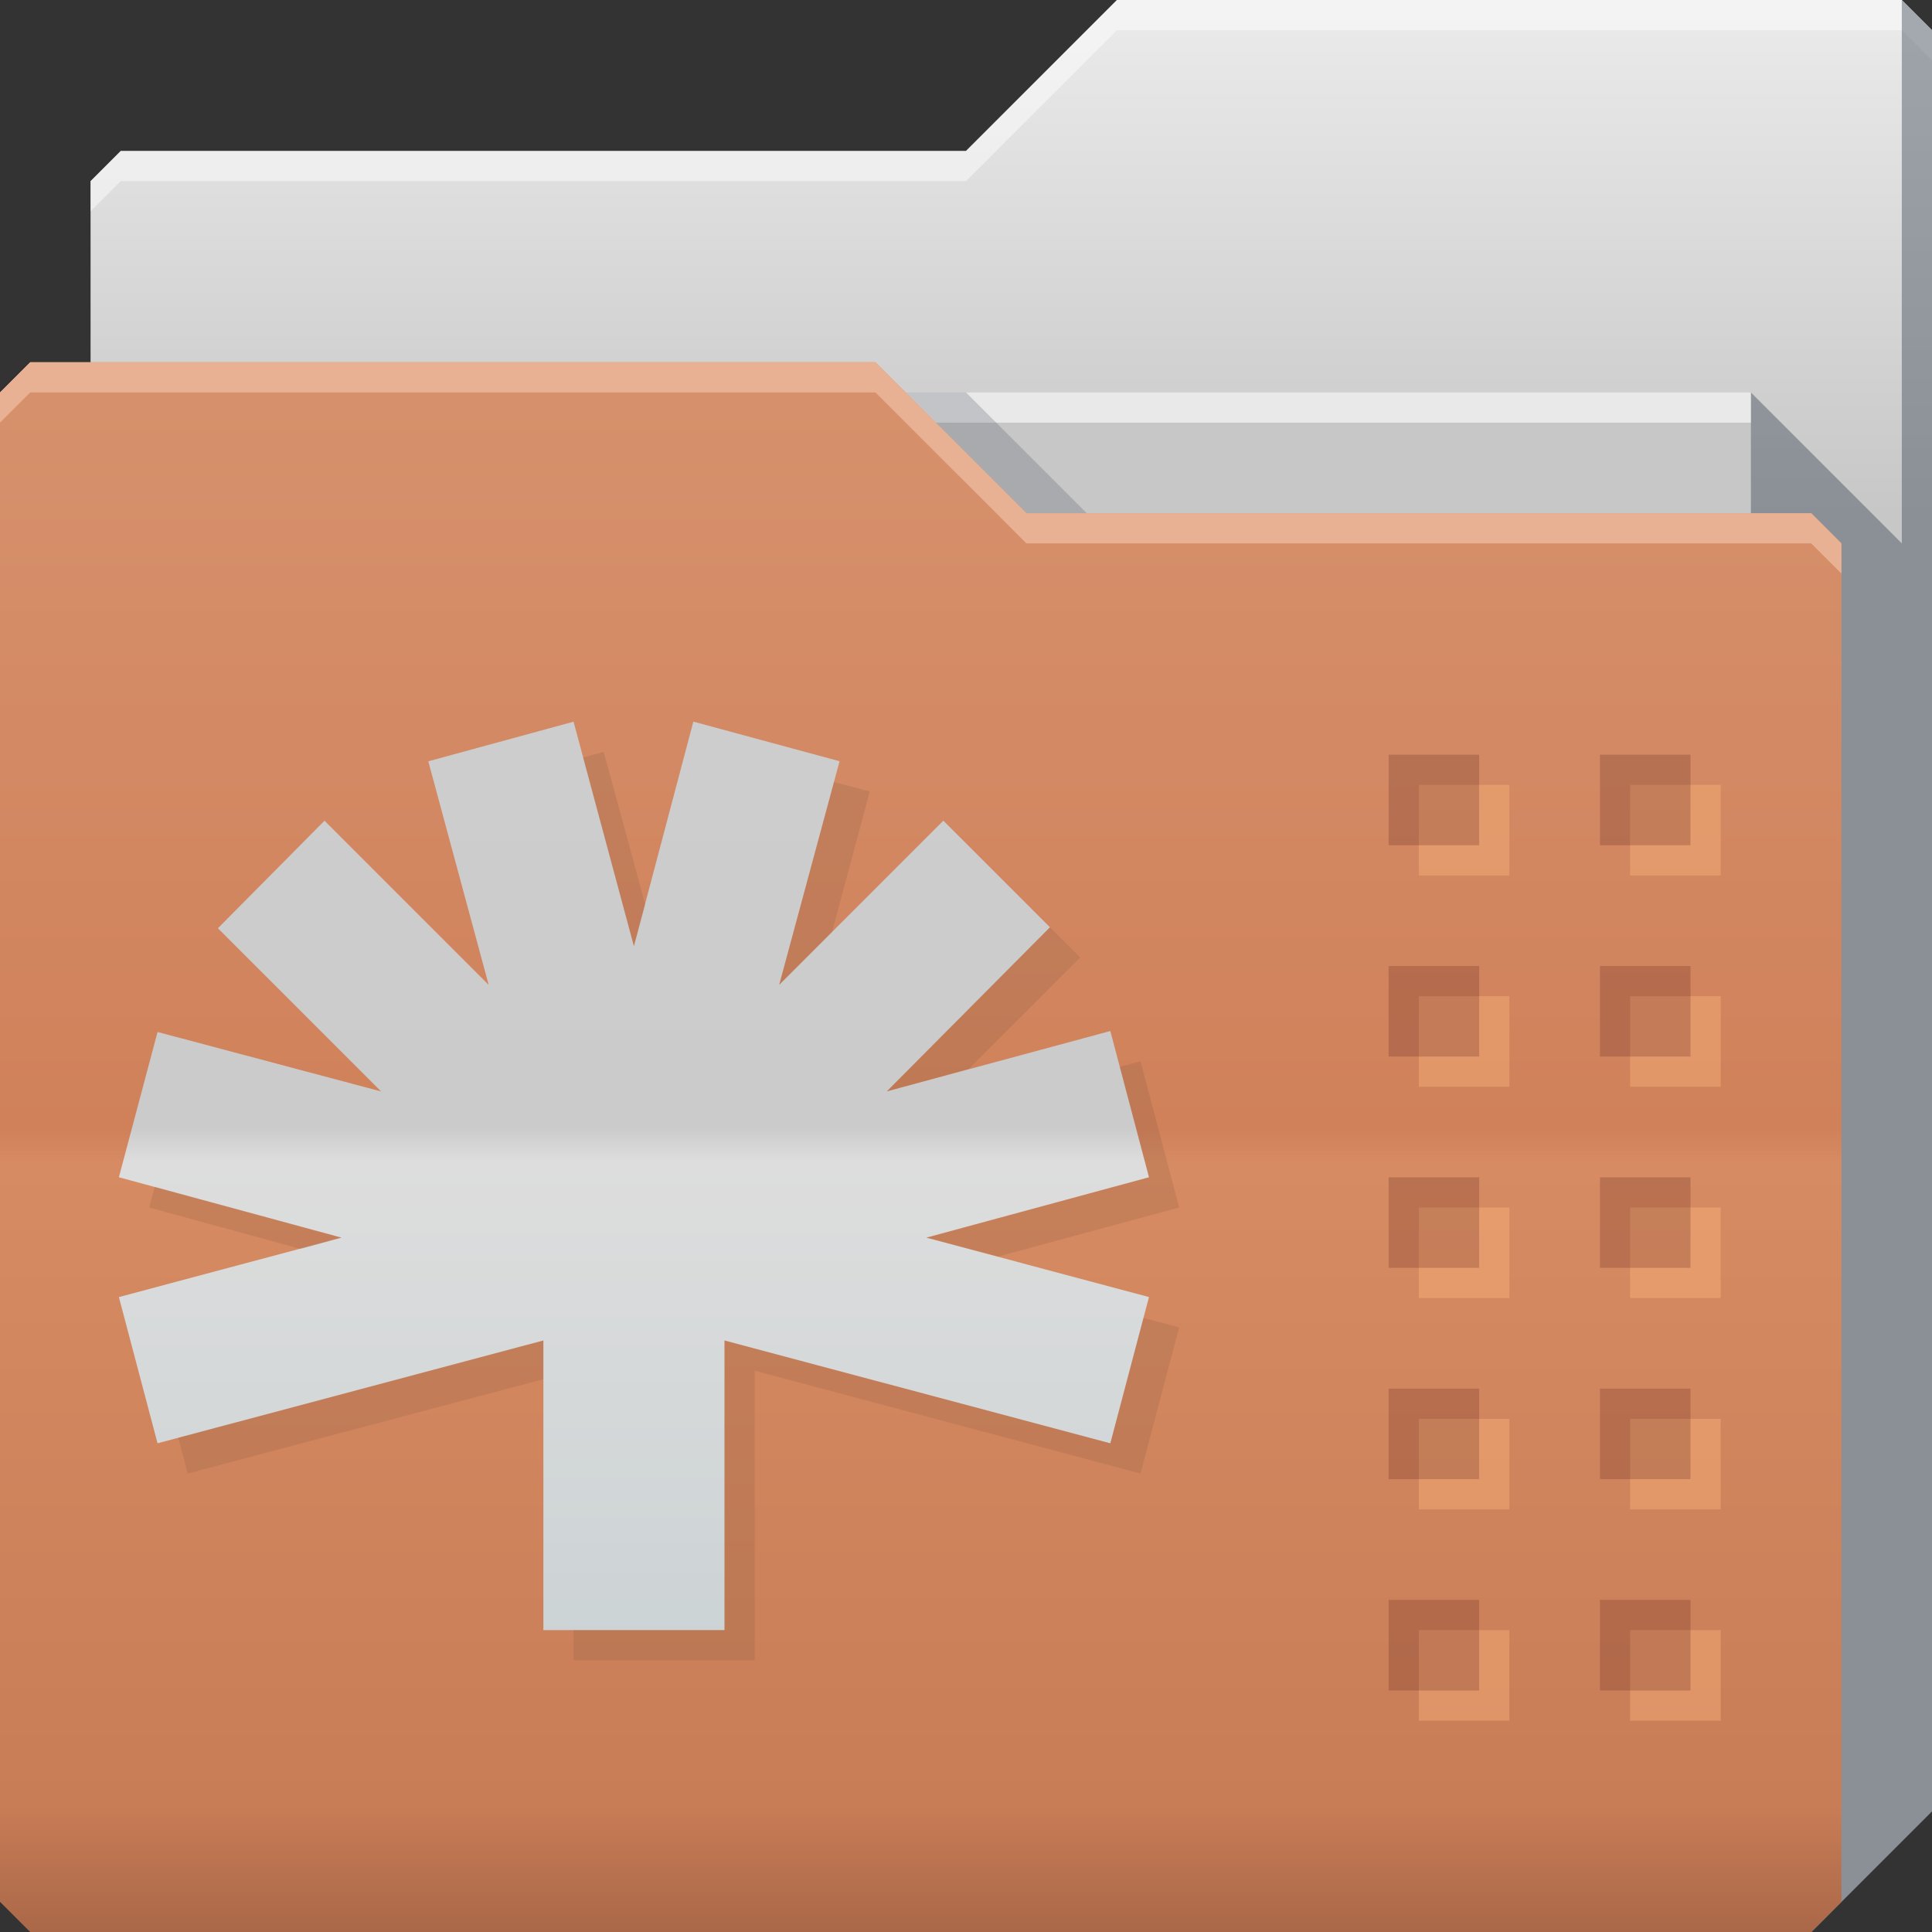 <?xml version="1.0" encoding="UTF-8" standalone="no"?>
<!-- Created with Inkscape (http://www.inkscape.org/) -->

<svg
   xmlns:dc="http://purl.org/dc/elements/1.1/"
   xmlns:cc="http://creativecommons.org/ns#"
   xmlns:rdf="http://www.w3.org/1999/02/22-rdf-syntax-ns#"
   xmlns:svg="http://www.w3.org/2000/svg"
   xmlns="http://www.w3.org/2000/svg"
   xmlns:xlink="http://www.w3.org/1999/xlink"
   xmlns:sodipodi="http://sodipodi.sourceforge.net/DTD/sodipodi-0.dtd"
   xmlns:inkscape="http://www.inkscape.org/namespaces/inkscape"
   id="svg13094"
   height="64"
   width="64"
   version="1.1"
   inkscape:version="0.48.3.1 r9886"
   sodipodi:docname="folder-spideroak.svg"
   inkscape:export-filename="folder.png"
   inkscape:export-xdpi="90"
   inkscape:export-ydpi="90">
  <rect width="100%" height="100%" fill="#333333" stroke="none"/>
  <sodipodi:namedview
     pagecolor="#ffffff"
     bordercolor="#666666"
     borderopacity="1"
     objecttolerance="10"
     gridtolerance="10"
     guidetolerance="10"
     inkscape:pageopacity="0"
     inkscape:pageshadow="2"
     inkscape:window-width="1920"
     inkscape:window-height="1023"
     id="namedview46"
     showgrid="true"
     inkscape:snap-bbox="true"
     inkscape:bbox-paths="true"
     inkscape:bbox-nodes="true"
     inkscape:snap-bbox-edge-midpoints="true"
     inkscape:snap-bbox-midpoints="true"
     inkscape:snap-nodes="true"
     inkscape:object-paths="true"
     inkscape:snap-intersection-paths="true"
     inkscape:object-nodes="true"
     inkscape:snap-smooth-nodes="true"
     inkscape:snap-midpoints="true"
     inkscape:snap-object-midpoints="true"
     inkscape:snap-center="true"
     fit-margin-top="0"
     fit-margin-left="0"
     fit-margin-right="0"
     fit-margin-bottom="0"
     inkscape:zoom="11.313709"
     inkscape:cx="0.47856758"
     inkscape:cy="28.105172"
     inkscape:window-x="-10"
     inkscape:window-y="35"
     inkscape:window-maximized="1"
     inkscape:current-layer="g3045"
     showguides="true"
     inkscape:guide-bbox="true"
     inkscape:snap-page="false"
     inkscape:snap-global="true">
    <inkscape:grid
       type="xygrid"
       id="grid3023"
       empspacing="5"
       visible="true"
       enabled="true"
       snapvisiblegridlinesonly="true"
       originx="-80px"
       originy="-75px" />
  </sodipodi:namedview>
  <defs
     id="defs11">
    <linearGradient
       id="linearGradient3841-4-4">
      <stop
         style="stop-color:#a17c48;stop-opacity:1;"
         offset="0"
         id="stop3843-9-4" />
      <stop
         style="stop-color:#be965e;stop-opacity:1;"
         offset="1"
         id="stop3845-3-1" />
    </linearGradient>
    <linearGradient
       inkscape:collect="always"
       xlink:href="#linearGradient3969-7"
       id="linearGradient3918-6"
       gradientUnits="userSpaceOnUse"
       x1="29.875"
       y1="64.082"
       x2="29.875"
       y2="12.082" />
    <linearGradient
       id="linearGradient3969-7">
      <stop
         style="stop-color:#b3915e;stop-opacity:1;"
         offset="0"
         id="stop3971-4" />
      <stop
         id="stop3977-5"
         offset="0.082"
         style="stop-color:#caa36b;stop-opacity:1;" />
      <stop
         style="stop-color:#d0a973;stop-opacity:1;"
         offset="0.49"
         id="stop3979-6" />
      <stop
         id="stop3981-2"
         offset="0.511"
         style="stop-color:#c9a16b;stop-opacity:1;" />
      <stop
         style="stop-color:#c79e65;stop-opacity:1;"
         offset="1"
         id="stop3973-6" />
    </linearGradient>
    <linearGradient
       y2="32.976"
       x2="77.278"
       y1="48.976"
       x1="77.278"
       gradientTransform="translate(-33.625,-31.894)"
       gradientUnits="userSpaceOnUse"
       id="linearGradient3100"
       xlink:href="#linearGradient3841-4-4"
       inkscape:collect="always" />
    <linearGradient
       id="linearGradient3841-4-2">
      <stop
         style="stop-color:#c7c7c7;stop-opacity:1"
         offset="0"
         id="stop3843-9-0" />
      <stop
         style="stop-color:#e9e9e9;stop-opacity:1"
         offset="1"
         id="stop3845-3-7" />
    </linearGradient>
    <linearGradient
       inkscape:collect="always"
       xlink:href="#linearGradient3815"
       id="linearGradient3918"
       gradientUnits="userSpaceOnUse"
       x1="29.875"
       y1="64.082"
       x2="29.875"
       y2="12.082" />
    <linearGradient
       id="linearGradient3815">
      <stop
         id="stop3817"
         offset="0"
         style="stop-color:#aa6848;stop-opacity:1" />
      <stop
         style="stop-color:#c97d57;stop-opacity:1"
         offset="0.082"
         id="stop3819" />
      <stop
         id="stop3821"
         offset="0.49"
         style="stop-color:#d78b62;stop-opacity:1" />
      <stop
         style="stop-color:#d0815a;stop-opacity:1"
         offset="0.511"
         id="stop3823" />
      <stop
         id="stop3825"
         offset="1"
         style="stop-color:#d6926d;stop-opacity:1;" />
    </linearGradient>
    <linearGradient
       inkscape:collect="always"
       xlink:href="#linearGradient4069-9-2-0"
       id="linearGradient3950-5-8-2-6"
       gradientUnits="userSpaceOnUse"
       x1="21.296"
       y1="64"
       x2="21.296"
       y2="12"
       gradientTransform="translate(-0.625,0.082)" />
    <linearGradient
       id="linearGradient4069-9-2-0">
      <stop
         offset="0"
         style="stop-color:#b3b3b3;stop-opacity:1"
         id="stop4071-5-3-3-6" />
      <stop
         id="stop4073-6-9-7"
         style="stop-color:#c5cfd2;stop-opacity:1"
         offset="0.057" />
      <stop
         offset="0.491"
         style="stop-color:#dddddd;stop-opacity:1"
         id="stop4075-0-6-9" />
      <stop
         offset="0.513"
         style="stop-color:#cbcbcb;stop-opacity:1"
         id="stop4077-4-9-2" />
      <stop
         offset="1"
         style="stop-color:#cfcfcf;stop-opacity:1"
         id="stop4079-8-0-0" />
    </linearGradient>
    <linearGradient
       y2="32.976"
       x2="77.278"
       y1="48.976"
       x1="77.278"
       gradientTransform="translate(-33.625,-31.894)"
       gradientUnits="userSpaceOnUse"
       id="linearGradient3107"
       xlink:href="#linearGradient3841-4-2"
       inkscape:collect="always" />
    <linearGradient
       inkscape:collect="always"
       xlink:href="#linearGradient4069-9-2-0-4"
       id="linearGradient3950-5-8-2-6-5"
       gradientUnits="userSpaceOnUse"
       x1="21.296"
       y1="64"
       x2="21.296"
       y2="12"
       gradientTransform="translate(-0.625,0.082)" />
    <linearGradient
       id="linearGradient4069-9-2-0-4">
      <stop
         offset="0"
         style="stop-color:#b3b3b3;stop-opacity:1"
         id="stop4071-5-3-3-6-0" />
      <stop
         id="stop4073-6-9-7-5"
         style="stop-color:#c5cfd2;stop-opacity:1"
         offset="0.057" />
      <stop
         offset="0.491"
         style="stop-color:#dddddd;stop-opacity:1"
         id="stop4075-0-6-9-1" />
      <stop
         offset="0.513"
         style="stop-color:#cbcbcb;stop-opacity:1"
         id="stop4077-4-9-2-2" />
      <stop
         offset="1"
         style="stop-color:#cfcfcf;stop-opacity:1"
         id="stop4079-8-0-0-5" />
    </linearGradient>
  </defs>
  <g
     id="g3043"
     inkscape:export-filename="folder.png"
     inkscape:export-xdpi="90"
     inkscape:export-ydpi="90"
     transform="translate(-0.625,0.082)" />
  <g
     id="g3045"
     inkscape:export-filename="folder.png"
     inkscape:export-xdpi="90"
     inkscape:export-ydpi="90"
     transform="translate(0.625,-0.082)">
    <path
       style="color:#000000;fill:url(#linearGradient3107);fill-opacity:1;fill-rule:nonzero;stroke:none;marker:none;visibility:visible;display:inline;overflow:visible;enable-background:accumulate"
       d="m 2.375,6.082 -10e-8,58 57,-10e-7 4,-4 0,-59 -1,-1 -26,0 -5,5 -28,1e-7 z"
       id="path3833"
       inkscape:connector-curvature="0"
       sodipodi:nodetypes="cccccccccc" />
    <path
       style="color:#000000;fill:#ffffff;fill-opacity:0.467;fill-rule:nonzero;stroke:none;stroke-width:1;marker:none;visibility:visible;display:inline;overflow:visible;enable-background:accumulate"
       d="m 36.375,0.082 -5,5 -28,0 -1,1 0,1 1,-1 28,0 5,-5 26,0 1,1 0,-1 -1,-1 -26,0 z"
       id="path3800"
       inkscape:connector-curvature="0" />
    <path
       sodipodi:nodetypes="ccccc"
       d="m 6.375,13.082 51,0 0,31 -51,0 z"
       id="path3920"
       inkscape:connector-curvature="0"
       style="fill:#c7c7c7;fill-opacity:1;fill-rule:nonzero" />
    <path
       sodipodi:nodetypes="cccccccc"
       id="path3802"
       d="m 57.375,13.082 0,51 2,0 4,-4 0,-59 -1,-1 0,18 z"
       inkscape:connector-curvature="0"
       style="fill:#3e4959;fill-opacity:0.432" />
    <path
       inkscape:connector-curvature="0"
       id="path4253"
       d="m 6.375,13.082 51,0 0,1 -51,0 z"
       style="fill:#ffffff;fill-opacity:0.602;fill-rule:nonzero"
       sodipodi:nodetypes="ccccc" />
    <path
       style="color:#000000;fill:#3e4959;fill-opacity:0.23;fill-rule:nonzero;stroke-width:1;stroke-linecap:butt;stroke-linejoin:miter;stroke-miterlimit:4;stroke-opacity:1;stroke-dasharray:none;stroke-dashoffset:0;marker:none;visibility:visible;display:inline;overflow:visible;enable-background:accumulate"
       d="m 29.375,13.082 4,4 2,0 -4,-4 z"
       id="path3982"
       inkscape:connector-curvature="0"
       sodipodi:nodetypes="ccccc" />
    <path
       id="path3916"
       d="m -0.625,13.082 0,50 1,1 59,0 1,-1 0,-45 -1,-1 -26,1e-6 -5,-5 -28,-10e-7 z"
       inkscape:connector-curvature="0"
       style="color:#000000;fill:url(#linearGradient3918);fill-opacity:1;fill-rule:nonzero;stroke-width:1;stroke-linecap:butt;stroke-linejoin:miter;stroke-miterlimit:4;stroke-opacity:1;stroke-dasharray:none;stroke-dashoffset:0;marker:none;visibility:visible;display:inline;overflow:visible;enable-background:accumulate"
       sodipodi:nodetypes="ccccccccccc"
       inkscape:export-xdpi="90"
       inkscape:export-ydpi="90" />
    <path
       style="color:#000000;fill:#e9b193;fill-opacity:1;fill-rule:nonzero;stroke-width:1;stroke-linecap:butt;stroke-linejoin:miter;stroke-miterlimit:4;stroke-opacity:1;stroke-dasharray:none;stroke-dashoffset:0;marker:none;visibility:visible;display:inline;overflow:visible;enable-background:accumulate"
       d="m 0.375,12.082 -1,1 0,1 1,-1 28,0 5,5 26,0 1,1 0,-1 -1,-1 -26,0 -5,-5 -28,0 z"
       id="path3046"
       inkscape:connector-curvature="0" />
    <g
       id="g3921">
      <g
         id="g3834"
         transform="translate(-3,3)">
        <rect
           y="23.082"
           x="49.375"
           height="3"
           width="3"
           id="rect3836"
           style="color:#000000;fill:#ffb87d;fill-opacity:0.386;fill-rule:nonzero;stroke:none;stroke-width:1;marker:none;visibility:visible;display:inline;overflow:visible;enable-background:accumulate" />
        <rect
           style="color:#000000;fill:#501616;fill-opacity:0.211;fill-rule:nonzero;stroke:none;stroke-width:1;marker:none;visibility:visible;display:inline;overflow:visible;enable-background:accumulate"
           id="rect3884"
           width="3"
           height="3"
           x="48.375"
           y="22.082" />
      </g>
      <use
         x="0"
         y="0"
         xlink:href="#g3834"
         id="use3905"
         transform="translate(7,-2.0019555e-8)"
         width="64"
         height="64" />
      <use
         height="64"
         width="64"
         transform="translate(7,7)"
         id="use3909"
         xlink:href="#g3834"
         y="0"
         x="0" />
      <use
         height="64"
         width="64"
         transform="translate(7,14)"
         id="use3913"
         xlink:href="#g3834"
         y="0"
         x="0" />
      <use
         height="64"
         width="64"
         transform="translate(7,21)"
         id="use3917"
         xlink:href="#g3834"
         y="0"
         x="0" />
      <use
         x="0"
         y="0"
         xlink:href="#g3834"
         id="use3907"
         transform="translate(7,28)"
         width="64"
         height="64" />
      <use
         x="0"
         y="0"
         xlink:href="#g3834"
         id="use3911"
         transform="translate(0,7)"
         width="64"
         height="64" />
      <use
         x="0"
         y="0"
         xlink:href="#g3834"
         id="use3915"
         transform="translate(0,14)"
         width="64"
         height="64" />
      <use
         x="0"
         y="0"
         xlink:href="#g3834"
         id="use3919"
         transform="translate(0,21)"
         width="64"
         height="64" />
      <use
         height="64"
         width="64"
         transform="translate(0,28)"
         id="use3903"
         xlink:href="#g3834"
         y="0"
         x="0" />
    </g>
    <path
       inkscape:connector-curvature="0"
       id="path4086"
       d="m 18.375,23.989 -4.812,1.312 2,7.406 -5.438,-5.438 -3.531,3.562 5.406,5.406 -7.406,-1.969 -1.281,4.812 7.375,2 -7.375,1.969 1.281,4.844 12.781,-3.406 0,9.594 6,0 0,-9.594 12.781,3.406 1.281,-4.844 -7.375,-1.969 7.375,-2 -1.281,-4.844 -7.406,2 5.406,-5.438 -3.531,-3.531 -5.438,5.438 2,-7.406 -4.844,-1.312 -1.969,7.438 -2,-7.438 z"
       style="font-size:medium;font-style:normal;font-variant:normal;font-weight:normal;font-stretch:normal;text-indent:0;text-align:start;text-decoration:none;line-height:normal;letter-spacing:normal;word-spacing:normal;text-transform:none;direction:ltr;block-progression:tb;writing-mode:lr-tb;text-anchor:start;baseline-shift:baseline;color:#000000;fill:url(#linearGradient3950-5-8-2-6-5);fill-opacity:1;fill-rule:nonzero;stroke:none;stroke-width:1;marker:none;visibility:visible;display:inline;overflow:visible;enable-background:accumulate;font-family:Sans;-inkscape-font-specification:Sans" />
    <path
       style="font-size:medium;font-style:normal;font-variant:normal;font-weight:normal;font-stretch:normal;text-indent:0;text-align:start;text-decoration:none;line-height:normal;letter-spacing:normal;word-spacing:normal;text-transform:none;direction:ltr;block-progression:tb;writing-mode:lr-tb;text-anchor:start;baseline-shift:baseline;color:#000000;fill:#0b0e11;fill-opacity:0.079;fill-rule:nonzero;stroke:none;stroke-width:1;marker:none;visibility:visible;display:inline;overflow:visible;enable-background:accumulate;font-family:Sans;-inkscape-font-specification:Sans"
       d="M 20 24.906 L 19.312 25.094 L 21 31.344 L 21.375 29.969 L 20 24.906 z M 27.625 25.906 L 25.812 32.625 L 27.562 30.875 L 28.812 26.219 L 27.625 25.906 z M 34.781 30.719 L 29.375 36.156 L 32.094 35.406 L 35.781 31.719 L 34.781 30.719 z M 37.781 35.156 L 37.094 35.344 L 38.062 39 L 30.688 41 L 33.062 41.625 L 39.062 40 L 37.781 35.156 z M 5.125 39.312 L 4.938 40 L 9.969 41.375 L 11.312 41 L 5.125 39.312 z M 37.875 43.656 L 36.781 47.812 L 24 44.406 L 24 54 L 19 54 L 19 55 L 25 55 L 25 45.406 L 37.781 48.812 L 39.062 43.969 L 37.875 43.656 z M 18 44.406 L 5.906 47.625 L 6.219 48.812 L 18 45.688 L 18 44.406 z "
       transform="translate(-0.625,0.082)"
       id="path3906" />
  </g>
</svg>
